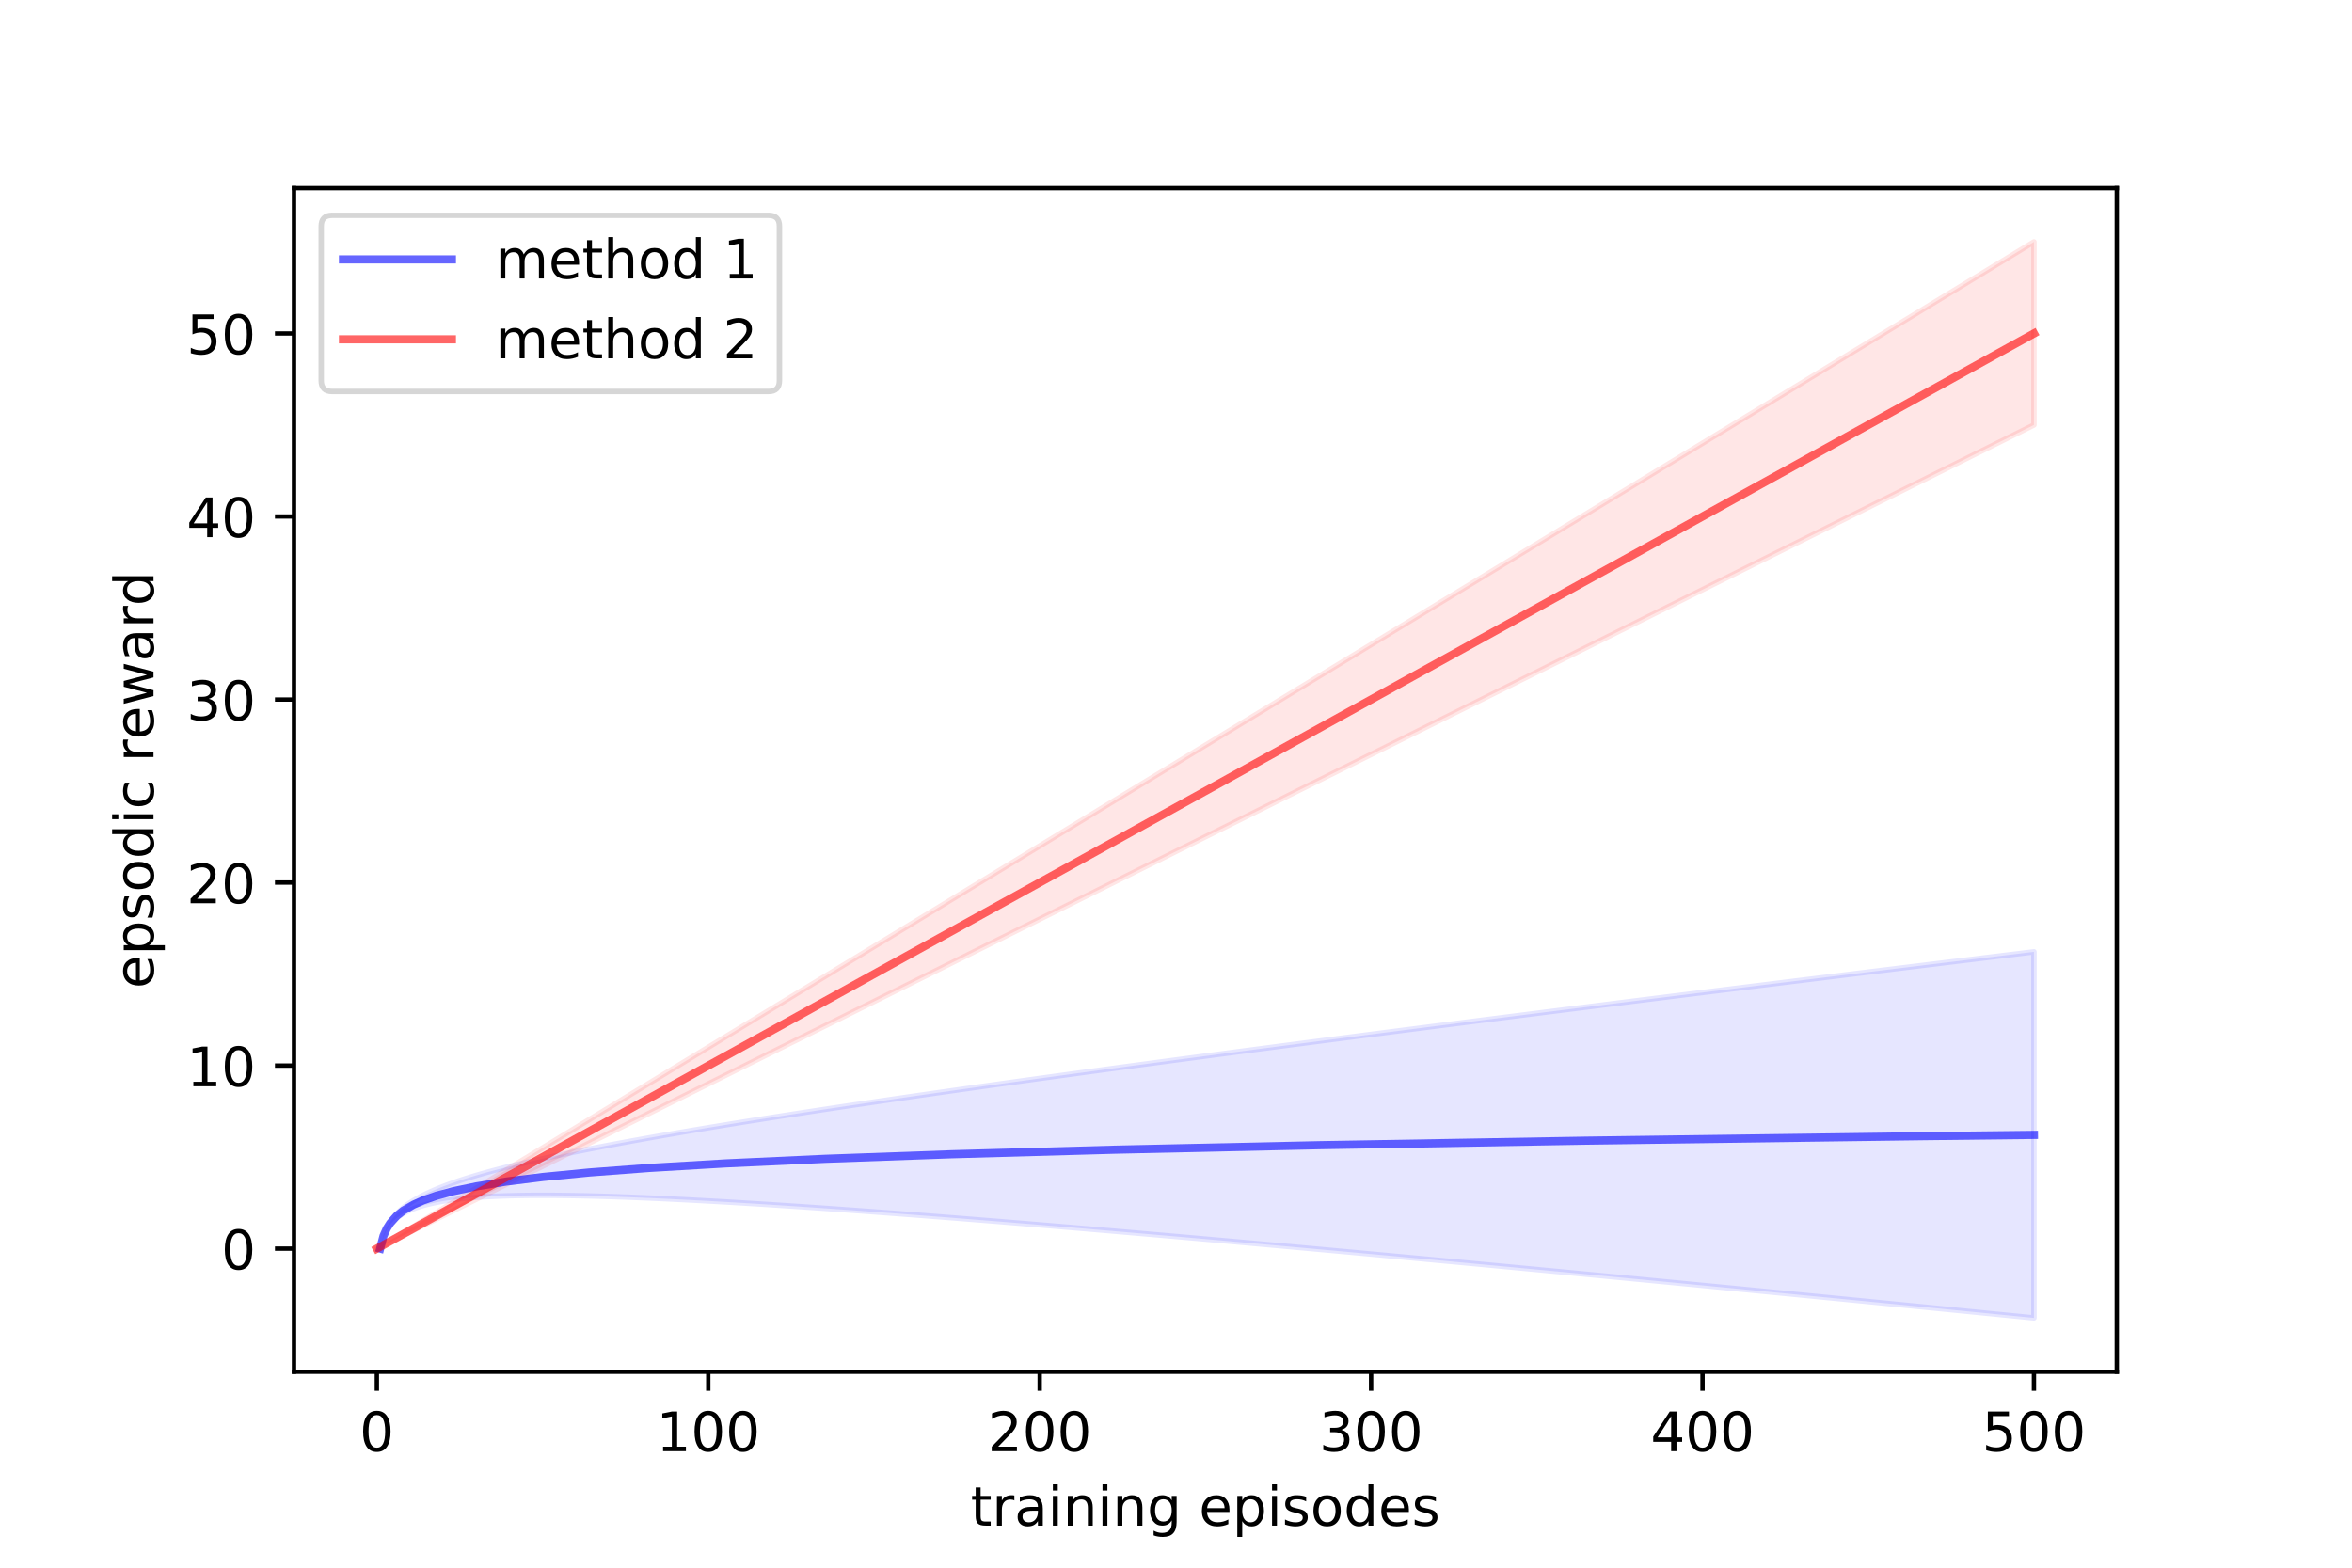 <?xml version="1.0" encoding="UTF-8" standalone="no"?>
<!-- Created with matplotlib (https://matplotlib.org/) -->

<svg
   xmlns:dc="http://purl.org/dc/elements/1.1/"
   xmlns:cc="http://creativecommons.org/ns#"
   xmlns:rdf="http://www.w3.org/1999/02/22-rdf-syntax-ns#"
   xmlns:svg="http://www.w3.org/2000/svg"
   xmlns="http://www.w3.org/2000/svg"
   xmlns:xlink="http://www.w3.org/1999/xlink"
   xmlns:sodipodi="http://sodipodi.sourceforge.net/DTD/sodipodi-0.dtd"
   xmlns:inkscape="http://www.inkscape.org/namespaces/inkscape"
   height="288pt"
   version="1.1"
   viewBox="0 0 432 288"
   width="432pt"
   id="svg2"
   inkscape:version="0.91 r13725"
   sodipodi:docname="example plot.svg"
   inkscape:export-filename="/Users/elmar/repos/LectureSeries/RL/Assignments/LatexAssignmentStudentTemplate/pics/example plot.png"
   inkscape:export-xdpi="90"
   inkscape:export-ydpi="90">
  <sodipodi:namedview
     pagecolor="#ffffff"
     bordercolor="#666666"
     borderopacity="1"
     objecttolerance="10"
     gridtolerance="10"
     guidetolerance="10"
     inkscape:pageopacity="0"
     inkscape:pageshadow="2"
     inkscape:window-width="727"
     inkscape:window-height="480"
     id="namedview383"
     showgrid="false"
     inkscape:zoom="0.50740741"
     inkscape:cx="270"
     inkscape:cy="180"
     inkscape:window-x="0"
     inkscape:window-y="0"
     inkscape:window-maximized="0"
     inkscape:current-layer="svg2" />
  <defs
     id="defs4">
    <style
       type="text/css"
       id="style6">
*{stroke-linecap:butt;stroke-linejoin:round;}
  </style>
  </defs>
  <g
     id="figure_1">
    <g
       id="patch_1">
      <path
         d="M 0 288  L 432 288  L 432 0  L 0 0  z "
         style="fill:#ffffff;"
         id="path10" />
    </g>
    <g
       id="axes_1">
      <g
         id="patch_2">
        <path
           d="M 54 252  L 388.8 252  L 388.8 34.56  L 54 34.56  z "
           style="fill:#ffffff;"
           id="path14" />
      </g>
      <g
         id="PolyCollection_1">
        <defs
           id="defs17">
          <path
             d="M 69.828 -58.687  L 69.828 -58.552  L 70.438 -60.815  L 71.048 -62.111  L 71.658 -63.011  L 72.268 -63.694  L 72.878 -64.24  L 73.488 -64.691  L 74.098 -65.072  L 74.708 -65.401  L 75.318 -65.688  L 75.928 -65.941  L 76.538 -66.166  L 77.147 -66.368  L 77.757 -66.55  L 78.367 -66.715  L 78.977 -66.864  L 79.587 -67.001  L 80.197 -67.125  L 80.807 -67.24  L 81.417 -67.345  L 82.027 -67.442  L 82.637 -67.531  L 83.247 -67.613  L 83.857 -67.688  L 84.467 -67.758  L 85.077 -67.823  L 85.687 -67.882  L 86.297 -67.937  L 86.907 -67.988  L 87.517 -68.034  L 88.127 -68.077  L 88.736 -68.117  L 89.346 -68.153  L 89.956 -68.186  L 90.566 -68.216  L 91.176 -68.243  L 91.786 -68.268  L 92.396 -68.29  L 93.006 -68.31  L 93.616 -68.328  L 94.226 -68.344  L 94.836 -68.357  L 95.446 -68.369  L 96.056 -68.379  L 96.666 -68.387  L 97.276 -68.394  L 97.886 -68.399  L 98.496 -68.402  L 99.106 -68.404  L 99.716 -68.404  L 100.325 -68.404  L 100.935 -68.402  L 101.545 -68.398  L 102.155 -68.394  L 102.765 -68.388  L 103.375 -68.381  L 103.985 -68.373  L 104.595 -68.364  L 105.205 -68.355  L 105.815 -68.344  L 106.425 -68.332  L 107.035 -68.319  L 107.645 -68.306  L 108.255 -68.291  L 108.865 -68.276  L 109.475 -68.26  L 110.085 -68.243  L 110.695 -68.225  L 111.305 -68.207  L 111.914 -68.188  L 112.524 -68.168  L 113.134 -68.148  L 113.744 -68.127  L 114.354 -68.105  L 114.964 -68.083  L 115.574 -68.06  L 116.184 -68.037  L 116.794 -68.013  L 117.404 -67.988  L 118.014 -67.963  L 118.624 -67.938  L 119.234 -67.912  L 119.844 -67.885  L 120.454 -67.858  L 121.064 -67.83  L 121.674 -67.802  L 122.284 -67.774  L 122.894 -67.745  L 123.503 -67.715  L 124.113 -67.685  L 124.723 -67.655  L 125.333 -67.625  L 125.943 -67.594  L 126.553 -67.562  L 127.163 -67.53  L 127.773 -67.498  L 128.383 -67.466  L 128.993 -67.433  L 129.603 -67.399  L 130.213 -67.366  L 130.823 -67.332  L 131.433 -67.298  L 132.043 -67.263  L 132.653 -67.228  L 133.263 -67.193  L 133.873 -67.158  L 134.483 -67.122  L 135.092 -67.086  L 135.702 -67.049  L 136.312 -67.013  L 136.922 -66.976  L 137.532 -66.938  L 138.142 -66.901  L 138.752 -66.863  L 139.362 -66.825  L 139.972 -66.787  L 140.582 -66.748  L 141.192 -66.709  L 141.802 -66.67  L 142.412 -66.631  L 143.022 -66.592  L 143.632 -66.552  L 144.242 -66.512  L 144.852 -66.472  L 145.462 -66.432  L 146.072 -66.391  L 146.681 -66.35  L 147.291 -66.309  L 147.901 -66.268  L 148.511 -66.227  L 149.121 -66.185  L 149.731 -66.143  L 150.341 -66.101  L 150.951 -66.059  L 151.561 -66.016  L 152.171 -65.974  L 152.781 -65.931  L 153.391 -65.888  L 154.001 -65.845  L 154.611 -65.802  L 155.221 -65.758  L 155.831 -65.715  L 156.441 -65.671  L 157.051 -65.627  L 157.661 -65.583  L 158.27 -65.539  L 158.88 -65.494  L 159.49 -65.45  L 160.1 -65.405  L 160.71 -65.36  L 161.32 -65.315  L 161.93 -65.27  L 162.54 -65.224  L 163.15 -65.179  L 163.76 -65.133  L 164.37 -65.088  L 164.98 -65.042  L 165.59 -64.996  L 166.2 -64.949  L 166.81 -64.903  L 167.42 -64.857  L 168.03 -64.81  L 168.64 -64.763  L 169.25 -64.717  L 169.859 -64.67  L 170.469 -64.623  L 171.079 -64.575  L 171.689 -64.528  L 172.299 -64.481  L 172.909 -64.433  L 173.519 -64.385  L 174.129 -64.338  L 174.739 -64.29  L 175.349 -64.242  L 175.959 -64.194  L 176.569 -64.145  L 177.179 -64.097  L 177.789 -64.049  L 178.399 -64  L 179.009 -63.951  L 179.619 -63.903  L 180.229 -63.854  L 180.839 -63.805  L 181.448 -63.756  L 182.058 -63.707  L 182.668 -63.657  L 183.278 -63.608  L 183.888 -63.559  L 184.498 -63.509  L 185.108 -63.459  L 185.718 -63.41  L 186.328 -63.36  L 186.938 -63.31  L 187.548 -63.26  L 188.158 -63.21  L 188.768 -63.16  L 189.378 -63.109  L 189.988 -63.059  L 190.598 -63.009  L 191.208 -62.958  L 191.818 -62.907  L 192.428 -62.857  L 193.037 -62.806  L 193.647 -62.755  L 194.257 -62.704  L 194.867 -62.653  L 195.477 -62.602  L 196.087 -62.551  L 196.697 -62.5  L 197.307 -62.448  L 197.917 -62.397  L 198.527 -62.345  L 199.137 -62.294  L 199.747 -62.242  L 200.357 -62.19  L 200.967 -62.139  L 201.577 -62.087  L 202.187 -62.035  L 202.797 -61.983  L 203.407 -61.931  L 204.017 -61.879  L 204.626 -61.826  L 205.236 -61.774  L 205.846 -61.722  L 206.456 -61.669  L 207.066 -61.617  L 207.676 -61.564  L 208.286 -61.512  L 208.896 -61.459  L 209.506 -61.406  L 210.116 -61.354  L 210.726 -61.301  L 211.336 -61.248  L 211.946 -61.195  L 212.556 -61.142  L 213.166 -61.089  L 213.776 -61.035  L 214.386 -60.982  L 214.996 -60.929  L 215.606 -60.876  L 216.215 -60.822  L 216.825 -60.769  L 217.435 -60.715  L 218.045 -60.662  L 218.655 -60.608  L 219.265 -60.554  L 219.875 -60.501  L 220.485 -60.447  L 221.095 -60.393  L 221.705 -60.339  L 222.315 -60.285  L 222.925 -60.231  L 223.535 -60.177  L 224.145 -60.123  L 224.755 -60.069  L 225.365 -60.014  L 225.975 -59.96  L 226.585 -59.906  L 227.194 -59.851  L 227.804 -59.797  L 228.414 -59.743  L 229.024 -59.688  L 229.634 -59.633  L 230.244 -59.579  L 230.854 -59.524  L 231.464 -59.469  L 232.074 -59.415  L 232.684 -59.36  L 233.294 -59.305  L 233.904 -59.25  L 234.514 -59.195  L 235.124 -59.14  L 235.734 -59.085  L 236.344 -59.03  L 236.954 -58.975  L 237.564 -58.92  L 238.174 -58.864  L 238.783 -58.809  L 239.393 -58.754  L 240.003 -58.698  L 240.613 -58.643  L 241.223 -58.588  L 241.833 -58.532  L 242.443 -58.477  L 243.053 -58.421  L 243.663 -58.365  L 244.273 -58.31  L 244.883 -58.254  L 245.493 -58.198  L 246.103 -58.143  L 246.713 -58.087  L 247.323 -58.031  L 247.933 -57.975  L 248.543 -57.919  L 249.153 -57.863  L 249.763 -57.807  L 250.372 -57.751  L 250.982 -57.695  L 251.592 -57.639  L 252.202 -57.583  L 252.812 -57.526  L 253.422 -57.47  L 254.032 -57.414  L 254.642 -57.358  L 255.252 -57.301  L 255.862 -57.245  L 256.472 -57.189  L 257.082 -57.132  L 257.692 -57.076  L 258.302 -57.019  L 258.912 -56.963  L 259.522 -56.906  L 260.132 -56.849  L 260.742 -56.793  L 261.352 -56.736  L 261.961 -56.679  L 262.571 -56.622  L 263.181 -56.566  L 263.791 -56.509  L 264.401 -56.452  L 265.011 -56.395  L 265.621 -56.338  L 266.231 -56.281  L 266.841 -56.224  L 267.451 -56.167  L 268.061 -56.11  L 268.671 -56.053  L 269.281 -55.996  L 269.891 -55.939  L 270.501 -55.882  L 271.111 -55.824  L 271.721 -55.767  L 272.331 -55.71  L 272.941 -55.653  L 273.55 -55.595  L 274.16 -55.538  L 274.77 -55.48  L 275.38 -55.423  L 275.99 -55.366  L 276.6 -55.308  L 277.21 -55.251  L 277.82 -55.193  L 278.43 -55.135  L 279.04 -55.078  L 279.65 -55.02  L 280.26 -54.963  L 280.87 -54.905  L 281.48 -54.847  L 282.09 -54.789  L 282.7 -54.732  L 283.31 -54.674  L 283.92 -54.616  L 284.53 -54.558  L 285.139 -54.5  L 285.749 -54.442  L 286.359 -54.385  L 286.969 -54.327  L 287.579 -54.269  L 288.189 -54.211  L 288.799 -54.153  L 289.409 -54.094  L 290.019 -54.036  L 290.629 -53.978  L 291.239 -53.92  L 291.849 -53.862  L 292.459 -53.804  L 293.069 -53.746  L 293.679 -53.687  L 294.289 -53.629  L 294.899 -53.571  L 295.509 -53.512  L 296.119 -53.454  L 296.728 -53.396  L 297.338 -53.337  L 297.948 -53.279  L 298.558 -53.221  L 299.168 -53.162  L 299.778 -53.104  L 300.388 -53.045  L 300.998 -52.987  L 301.608 -52.928  L 302.218 -52.869  L 302.828 -52.811  L 303.438 -52.752  L 304.048 -52.694  L 304.658 -52.635  L 305.268 -52.576  L 305.878 -52.518  L 306.488 -52.459  L 307.098 -52.4  L 307.708 -52.341  L 308.317 -52.283  L 308.927 -52.224  L 309.537 -52.165  L 310.147 -52.106  L 310.757 -52.047  L 311.367 -51.988  L 311.977 -51.929  L 312.587 -51.87  L 313.197 -51.811  L 313.807 -51.752  L 314.417 -51.693  L 315.027 -51.634  L 315.637 -51.575  L 316.247 -51.516  L 316.857 -51.457  L 317.467 -51.398  L 318.077 -51.339  L 318.687 -51.28  L 319.297 -51.221  L 319.906 -51.161  L 320.516 -51.102  L 321.126 -51.043  L 321.736 -50.984  L 322.346 -50.924  L 322.956 -50.865  L 323.566 -50.806  L 324.176 -50.746  L 324.786 -50.687  L 325.396 -50.628  L 326.006 -50.568  L 326.616 -50.509  L 327.226 -50.449  L 327.836 -50.39  L 328.446 -50.331  L 329.056 -50.271  L 329.666 -50.212  L 330.276 -50.152  L 330.886 -50.092  L 331.495 -50.033  L 332.105 -49.973  L 332.715 -49.914  L 333.325 -49.854  L 333.935 -49.795  L 334.545 -49.735  L 335.155 -49.675  L 335.765 -49.616  L 336.375 -49.556  L 336.985 -49.496  L 337.595 -49.436  L 338.205 -49.377  L 338.815 -49.317  L 339.425 -49.257  L 340.035 -49.197  L 340.645 -49.137  L 341.255 -49.078  L 341.865 -49.018  L 342.475 -48.958  L 343.084 -48.898  L 343.694 -48.838  L 344.304 -48.778  L 344.914 -48.718  L 345.524 -48.658  L 346.134 -48.598  L 346.744 -48.538  L 347.354 -48.478  L 347.964 -48.418  L 348.574 -48.358  L 349.184 -48.298  L 349.794 -48.238  L 350.404 -48.178  L 351.014 -48.118  L 351.624 -48.058  L 352.234 -47.998  L 352.844 -47.938  L 353.454 -47.877  L 354.064 -47.817  L 354.673 -47.757  L 355.283 -47.697  L 355.893 -47.637  L 356.503 -47.576  L 357.113 -47.516  L 357.723 -47.456  L 358.333 -47.395  L 358.943 -47.335  L 359.553 -47.275  L 360.163 -47.215  L 360.773 -47.154  L 361.383 -47.094  L 361.993 -47.033  L 362.603 -46.973  L 363.213 -46.913  L 363.823 -46.852  L 364.433 -46.792  L 365.043 -46.731  L 365.653 -46.671  L 366.262 -46.61  L 366.872 -46.55  L 367.482 -46.489  L 368.092 -46.429  L 368.702 -46.368  L 369.312 -46.308  L 369.922 -46.247  L 370.532 -46.187  L 371.142 -46.126  L 371.752 -46.066  L 372.362 -46.005  L 372.972 -45.944  L 373.582 -45.884  L 373.582 -113.136  L 373.582 -113.136  L 372.972 -113.062  L 372.362 -112.988  L 371.752 -112.914  L 371.142 -112.839  L 370.532 -112.765  L 369.922 -112.691  L 369.312 -112.617  L 368.702 -112.543  L 368.092 -112.468  L 367.482 -112.394  L 366.872 -112.32  L 366.262 -112.245  L 365.653 -112.171  L 365.043 -112.097  L 364.433 -112.023  L 363.823 -111.948  L 363.213 -111.874  L 362.603 -111.799  L 361.993 -111.725  L 361.383 -111.651  L 360.773 -111.576  L 360.163 -111.502  L 359.553 -111.427  L 358.943 -111.353  L 358.333 -111.278  L 357.723 -111.204  L 357.113 -111.129  L 356.503 -111.055  L 355.893 -110.98  L 355.283 -110.906  L 354.673 -110.831  L 354.064 -110.757  L 353.454 -110.682  L 352.844 -110.608  L 352.234 -110.533  L 351.624 -110.458  L 351.014 -110.384  L 350.404 -110.309  L 349.794 -110.234  L 349.184 -110.16  L 348.574 -110.085  L 347.964 -110.01  L 347.354 -109.935  L 346.744 -109.861  L 346.134 -109.786  L 345.524 -109.711  L 344.914 -109.636  L 344.304 -109.561  L 343.694 -109.486  L 343.084 -109.412  L 342.475 -109.337  L 341.865 -109.262  L 341.255 -109.187  L 340.645 -109.112  L 340.035 -109.037  L 339.425 -108.962  L 338.815 -108.887  L 338.205 -108.812  L 337.595 -108.737  L 336.985 -108.662  L 336.375 -108.587  L 335.765 -108.512  L 335.155 -108.437  L 334.545 -108.362  L 333.935 -108.287  L 333.325 -108.211  L 332.715 -108.136  L 332.105 -108.061  L 331.495 -107.986  L 330.886 -107.911  L 330.276 -107.835  L 329.666 -107.76  L 329.056 -107.685  L 328.446 -107.61  L 327.836 -107.534  L 327.226 -107.459  L 326.616 -107.384  L 326.006 -107.308  L 325.396 -107.233  L 324.786 -107.157  L 324.176 -107.082  L 323.566 -107.007  L 322.956 -106.931  L 322.346 -106.856  L 321.736 -106.78  L 321.126 -106.705  L 320.516 -106.629  L 319.906 -106.554  L 319.297 -106.478  L 318.687 -106.402  L 318.077 -106.327  L 317.467 -106.251  L 316.857 -106.175  L 316.247 -106.1  L 315.637 -106.024  L 315.027 -105.948  L 314.417 -105.873  L 313.807 -105.797  L 313.197 -105.721  L 312.587 -105.645  L 311.977 -105.569  L 311.367 -105.494  L 310.757 -105.418  L 310.147 -105.342  L 309.537 -105.266  L 308.927 -105.19  L 308.317 -105.114  L 307.708 -105.038  L 307.098 -104.962  L 306.488 -104.886  L 305.878 -104.81  L 305.268 -104.734  L 304.658 -104.658  L 304.048 -104.582  L 303.438 -104.506  L 302.828 -104.429  L 302.218 -104.353  L 301.608 -104.277  L 300.998 -104.201  L 300.388 -104.125  L 299.778 -104.048  L 299.168 -103.972  L 298.558 -103.896  L 297.948 -103.819  L 297.338 -103.743  L 296.728 -103.667  L 296.119 -103.59  L 295.509 -103.514  L 294.899 -103.437  L 294.289 -103.361  L 293.679 -103.284  L 293.069 -103.208  L 292.459 -103.131  L 291.849 -103.055  L 291.239 -102.978  L 290.629 -102.901  L 290.019 -102.825  L 289.409 -102.748  L 288.799 -102.671  L 288.189 -102.595  L 287.579 -102.518  L 286.969 -102.441  L 286.359 -102.364  L 285.749 -102.287  L 285.139 -102.21  L 284.53 -102.134  L 283.92 -102.057  L 283.31 -101.98  L 282.7 -101.903  L 282.09 -101.826  L 281.48 -101.749  L 280.87 -101.672  L 280.26 -101.594  L 279.65 -101.517  L 279.04 -101.44  L 278.43 -101.363  L 277.82 -101.286  L 277.21 -101.209  L 276.6 -101.131  L 275.99 -101.054  L 275.38 -100.977  L 274.77 -100.899  L 274.16 -100.822  L 273.55 -100.745  L 272.941 -100.667  L 272.331 -100.59  L 271.721 -100.512  L 271.111 -100.435  L 270.501 -100.357  L 269.891 -100.279  L 269.281 -100.202  L 268.671 -100.124  L 268.061 -100.047  L 267.451 -99.969  L 266.841 -99.891  L 266.231 -99.813  L 265.621 -99.735  L 265.011 -99.658  L 264.401 -99.58  L 263.791 -99.502  L 263.181 -99.424  L 262.571 -99.346  L 261.961 -99.268  L 261.352 -99.19  L 260.742 -99.112  L 260.132 -99.034  L 259.522 -98.955  L 258.912 -98.877  L 258.302 -98.799  L 257.692 -98.721  L 257.082 -98.643  L 256.472 -98.564  L 255.862 -98.486  L 255.252 -98.407  L 254.642 -98.329  L 254.032 -98.251  L 253.422 -98.172  L 252.812 -98.094  L 252.202 -98.015  L 251.592 -97.936  L 250.982 -97.858  L 250.372 -97.779  L 249.763 -97.7  L 249.153 -97.622  L 248.543 -97.543  L 247.933 -97.464  L 247.323 -97.385  L 246.713 -97.306  L 246.103 -97.227  L 245.493 -97.148  L 244.883 -97.069  L 244.273 -96.99  L 243.663 -96.911  L 243.053 -96.832  L 242.443 -96.752  L 241.833 -96.673  L 241.223 -96.594  L 240.613 -96.515  L 240.003 -96.435  L 239.393 -96.356  L 238.783 -96.276  L 238.174 -96.197  L 237.564 -96.117  L 236.954 -96.038  L 236.344 -95.958  L 235.734 -95.878  L 235.124 -95.799  L 234.514 -95.719  L 233.904 -95.639  L 233.294 -95.559  L 232.684 -95.479  L 232.074 -95.399  L 231.464 -95.319  L 230.854 -95.239  L 230.244 -95.159  L 229.634 -95.079  L 229.024 -94.999  L 228.414 -94.919  L 227.804 -94.838  L 227.194 -94.758  L 226.585 -94.678  L 225.975 -94.597  L 225.365 -94.517  L 224.755 -94.436  L 224.145 -94.355  L 223.535 -94.275  L 222.925 -94.194  L 222.315 -94.113  L 221.705 -94.033  L 221.095 -93.952  L 220.485 -93.871  L 219.875 -93.79  L 219.265 -93.709  L 218.655 -93.628  L 218.045 -93.547  L 217.435 -93.465  L 216.825 -93.384  L 216.215 -93.303  L 215.606 -93.221  L 214.996 -93.14  L 214.386 -93.058  L 213.776 -92.977  L 213.166 -92.895  L 212.556 -92.814  L 211.946 -92.732  L 211.336 -92.65  L 210.726 -92.568  L 210.116 -92.486  L 209.506 -92.404  L 208.896 -92.322  L 208.286 -92.24  L 207.676 -92.158  L 207.066 -92.076  L 206.456 -91.994  L 205.846 -91.911  L 205.236 -91.829  L 204.626 -91.746  L 204.017 -91.664  L 203.407 -91.581  L 202.797 -91.498  L 202.187 -91.416  L 201.577 -91.333  L 200.967 -91.25  L 200.357 -91.167  L 199.747 -91.084  L 199.137 -91.001  L 198.527 -90.917  L 197.917 -90.834  L 197.307 -90.751  L 196.697 -90.667  L 196.087 -90.584  L 195.477 -90.5  L 194.867 -90.417  L 194.257 -90.333  L 193.647 -90.249  L 193.037 -90.165  L 192.428 -90.081  L 191.818 -89.997  L 191.208 -89.913  L 190.598 -89.829  L 189.988 -89.744  L 189.378 -89.66  L 188.768 -89.575  L 188.158 -89.491  L 187.548 -89.406  L 186.938 -89.321  L 186.328 -89.236  L 185.718 -89.152  L 185.108 -89.066  L 184.498 -88.981  L 183.888 -88.896  L 183.278 -88.811  L 182.668 -88.725  L 182.058 -88.64  L 181.448 -88.554  L 180.839 -88.469  L 180.229 -88.383  L 179.619 -88.297  L 179.009 -88.211  L 178.399 -88.125  L 177.789 -88.038  L 177.179 -87.952  L 176.569 -87.866  L 175.959 -87.779  L 175.349 -87.692  L 174.739 -87.606  L 174.129 -87.519  L 173.519 -87.432  L 172.909 -87.345  L 172.299 -87.257  L 171.689 -87.17  L 171.079 -87.083  L 170.469 -86.995  L 169.859 -86.907  L 169.25 -86.82  L 168.64 -86.732  L 168.03 -86.644  L 167.42 -86.555  L 166.81 -86.467  L 166.2 -86.379  L 165.59 -86.29  L 164.98 -86.201  L 164.37 -86.112  L 163.76 -86.023  L 163.15 -85.934  L 162.54 -85.845  L 161.93 -85.755  L 161.32 -85.666  L 160.71 -85.576  L 160.1 -85.486  L 159.49 -85.396  L 158.88 -85.306  L 158.27 -85.216  L 157.661 -85.125  L 157.051 -85.035  L 156.441 -84.944  L 155.831 -84.853  L 155.221 -84.762  L 154.611 -84.67  L 154.001 -84.579  L 153.391 -84.487  L 152.781 -84.395  L 152.171 -84.303  L 151.561 -84.211  L 150.951 -84.119  L 150.341 -84.026  L 149.731 -83.933  L 149.121 -83.84  L 148.511 -83.747  L 147.901 -83.654  L 147.291 -83.56  L 146.681 -83.466  L 146.072 -83.373  L 145.462 -83.278  L 144.852 -83.184  L 144.242 -83.089  L 143.632 -82.994  L 143.022 -82.899  L 142.412 -82.804  L 141.802 -82.709  L 141.192 -82.613  L 140.582 -82.517  L 139.972 -82.421  L 139.362 -82.324  L 138.752 -82.227  L 138.142 -82.13  L 137.532 -82.033  L 136.922 -81.936  L 136.312 -81.838  L 135.702 -81.74  L 135.092 -81.641  L 134.483 -81.543  L 133.873 -81.444  L 133.263 -81.344  L 132.653 -81.245  L 132.043 -81.145  L 131.433 -81.045  L 130.823 -80.944  L 130.213 -80.843  L 129.603 -80.742  L 128.993 -80.641  L 128.383 -80.539  L 127.773 -80.437  L 127.163 -80.334  L 126.553 -80.231  L 125.943 -80.128  L 125.333 -80.024  L 124.723 -79.92  L 124.113 -79.815  L 123.503 -79.71  L 122.894 -79.605  L 122.284 -79.499  L 121.674 -79.393  L 121.064 -79.286  L 120.454 -79.179  L 119.844 -79.071  L 119.234 -78.963  L 118.624 -78.854  L 118.014 -78.745  L 117.404 -78.636  L 116.794 -78.525  L 116.184 -78.415  L 115.574 -78.303  L 114.964 -78.191  L 114.354 -78.079  L 113.744 -77.966  L 113.134 -77.852  L 112.524 -77.737  L 111.914 -77.622  L 111.305 -77.507  L 110.695 -77.39  L 110.085 -77.273  L 109.475 -77.155  L 108.865 -77.036  L 108.255 -76.917  L 107.645 -76.796  L 107.035 -76.675  L 106.425 -76.553  L 105.815 -76.43  L 105.205 -76.306  L 104.595 -76.181  L 103.985 -76.055  L 103.375 -75.929  L 102.765 -75.801  L 102.155 -75.672  L 101.545 -75.541  L 100.935 -75.41  L 100.325 -75.277  L 99.716 -75.143  L 99.106 -75.008  L 98.496 -74.871  L 97.886 -74.733  L 97.276 -74.593  L 96.666 -74.452  L 96.056 -74.309  L 95.446 -74.164  L 94.836 -74.018  L 94.226 -73.869  L 93.616 -73.719  L 93.006 -73.566  L 92.396 -73.412  L 91.786 -73.255  L 91.176 -73.095  L 90.566 -72.933  L 89.956 -72.768  L 89.346 -72.6  L 88.736 -72.43  L 88.127 -72.255  L 87.517 -72.078  L 86.907 -71.896  L 86.297 -71.711  L 85.687 -71.521  L 85.077 -71.327  L 84.467 -71.128  L 83.857 -70.923  L 83.247 -70.713  L 82.637 -70.496  L 82.027 -70.272  L 81.417 -70.04  L 80.807 -69.801  L 80.197 -69.551  L 79.587 -69.292  L 78.977 -69.021  L 78.367 -68.736  L 77.757 -68.437  L 77.147 -68.12  L 76.538 -67.784  L 75.928 -67.424  L 75.318 -67.036  L 74.708 -66.614  L 74.098 -66.151  L 73.488 -65.634  L 72.878 -65.049  L 72.268 -64.368  L 71.658 -63.55  L 71.048 -62.516  L 70.438 -61.085  L 69.828 -58.687  z "
             id="mb80bc6e786"
             style="stroke:#0000ff;stroke-opacity:0.1;" />
        </defs>
        <g
           clip-path="url(#p67818ec045)"
           id="g20">
          <use
             style="fill:#0000ff;fill-opacity:0.1;stroke:#0000ff;stroke-opacity:0.1;"
             x="0"
             xlink:href="#mb80bc6e786"
             y="288"
             id="use22" />
        </g>
      </g>
      <g
         id="PolyCollection_2">
        <defs
           id="defs25">
          <path
             d="M 69.218 -58.612  L 69.218 -58.612  L 69.828 -58.916  L 70.438 -59.219  L 71.048 -59.522  L 71.658 -59.825  L 72.268 -60.129  L 72.878 -60.432  L 73.488 -60.735  L 74.098 -61.038  L 74.708 -61.342  L 75.318 -61.645  L 75.928 -61.948  L 76.538 -62.251  L 77.147 -62.555  L 77.757 -62.858  L 78.367 -63.161  L 78.977 -63.464  L 79.587 -63.768  L 80.197 -64.071  L 80.807 -64.374  L 81.417 -64.677  L 82.027 -64.981  L 82.637 -65.284  L 83.247 -65.587  L 83.857 -65.89  L 84.467 -66.194  L 85.077 -66.497  L 85.687 -66.8  L 86.297 -67.103  L 86.907 -67.406  L 87.517 -67.71  L 88.127 -68.013  L 88.736 -68.316  L 89.346 -68.619  L 89.956 -68.923  L 90.566 -69.226  L 91.176 -69.529  L 91.786 -69.832  L 92.396 -70.136  L 93.006 -70.439  L 93.616 -70.742  L 94.226 -71.045  L 94.836 -71.349  L 95.446 -71.652  L 96.056 -71.955  L 96.666 -72.258  L 97.276 -72.562  L 97.886 -72.865  L 98.496 -73.168  L 99.106 -73.471  L 99.716 -73.775  L 100.325 -74.078  L 100.935 -74.381  L 101.545 -74.684  L 102.155 -74.988  L 102.765 -75.291  L 103.375 -75.594  L 103.985 -75.897  L 104.595 -76.2  L 105.205 -76.504  L 105.815 -76.807  L 106.425 -77.11  L 107.035 -77.413  L 107.645 -77.717  L 108.255 -78.02  L 108.865 -78.323  L 109.475 -78.626  L 110.085 -78.93  L 110.695 -79.233  L 111.305 -79.536  L 111.914 -79.839  L 112.524 -80.143  L 113.134 -80.446  L 113.744 -80.749  L 114.354 -81.052  L 114.964 -81.356  L 115.574 -81.659  L 116.184 -81.962  L 116.794 -82.265  L 117.404 -82.569  L 118.014 -82.872  L 118.624 -83.175  L 119.234 -83.478  L 119.844 -83.782  L 120.454 -84.085  L 121.064 -84.388  L 121.674 -84.691  L 122.284 -84.995  L 122.894 -85.298  L 123.503 -85.601  L 124.113 -85.904  L 124.723 -86.207  L 125.333 -86.511  L 125.943 -86.814  L 126.553 -87.117  L 127.163 -87.42  L 127.773 -87.724  L 128.383 -88.027  L 128.993 -88.33  L 129.603 -88.633  L 130.213 -88.937  L 130.823 -89.24  L 131.433 -89.543  L 132.043 -89.846  L 132.653 -90.15  L 133.263 -90.453  L 133.873 -90.756  L 134.483 -91.059  L 135.092 -91.363  L 135.702 -91.666  L 136.312 -91.969  L 136.922 -92.272  L 137.532 -92.576  L 138.142 -92.879  L 138.752 -93.182  L 139.362 -93.485  L 139.972 -93.789  L 140.582 -94.092  L 141.192 -94.395  L 141.802 -94.698  L 142.412 -95.001  L 143.022 -95.305  L 143.632 -95.608  L 144.242 -95.911  L 144.852 -96.214  L 145.462 -96.518  L 146.072 -96.821  L 146.681 -97.124  L 147.291 -97.427  L 147.901 -97.731  L 148.511 -98.034  L 149.121 -98.337  L 149.731 -98.64  L 150.341 -98.944  L 150.951 -99.247  L 151.561 -99.55  L 152.171 -99.853  L 152.781 -100.157  L 153.391 -100.46  L 154.001 -100.763  L 154.611 -101.066  L 155.221 -101.37  L 155.831 -101.673  L 156.441 -101.976  L 157.051 -102.279  L 157.661 -102.583  L 158.27 -102.886  L 158.88 -103.189  L 159.49 -103.492  L 160.1 -103.796  L 160.71 -104.099  L 161.32 -104.402  L 161.93 -104.705  L 162.54 -105.008  L 163.15 -105.312  L 163.76 -105.615  L 164.37 -105.918  L 164.98 -106.221  L 165.59 -106.525  L 166.2 -106.828  L 166.81 -107.131  L 167.42 -107.434  L 168.03 -107.738  L 168.64 -108.041  L 169.25 -108.344  L 169.859 -108.647  L 170.469 -108.951  L 171.079 -109.254  L 171.689 -109.557  L 172.299 -109.86  L 172.909 -110.164  L 173.519 -110.467  L 174.129 -110.77  L 174.739 -111.073  L 175.349 -111.377  L 175.959 -111.68  L 176.569 -111.983  L 177.179 -112.286  L 177.789 -112.59  L 178.399 -112.893  L 179.009 -113.196  L 179.619 -113.499  L 180.229 -113.802  L 180.839 -114.106  L 181.448 -114.409  L 182.058 -114.712  L 182.668 -115.015  L 183.278 -115.319  L 183.888 -115.622  L 184.498 -115.925  L 185.108 -116.228  L 185.718 -116.532  L 186.328 -116.835  L 186.938 -117.138  L 187.548 -117.441  L 188.158 -117.745  L 188.768 -118.048  L 189.378 -118.351  L 189.988 -118.654  L 190.598 -118.958  L 191.208 -119.261  L 191.818 -119.564  L 192.428 -119.867  L 193.037 -120.171  L 193.647 -120.474  L 194.257 -120.777  L 194.867 -121.08  L 195.477 -121.384  L 196.087 -121.687  L 196.697 -121.99  L 197.307 -122.293  L 197.917 -122.597  L 198.527 -122.9  L 199.137 -123.203  L 199.747 -123.506  L 200.357 -123.809  L 200.967 -124.113  L 201.577 -124.416  L 202.187 -124.719  L 202.797 -125.022  L 203.407 -125.326  L 204.017 -125.629  L 204.626 -125.932  L 205.236 -126.235  L 205.846 -126.539  L 206.456 -126.842  L 207.066 -127.145  L 207.676 -127.448  L 208.286 -127.752  L 208.896 -128.055  L 209.506 -128.358  L 210.116 -128.661  L 210.726 -128.965  L 211.336 -129.268  L 211.946 -129.571  L 212.556 -129.874  L 213.166 -130.178  L 213.776 -130.481  L 214.386 -130.784  L 214.996 -131.087  L 215.606 -131.391  L 216.215 -131.694  L 216.825 -131.997  L 217.435 -132.3  L 218.045 -132.603  L 218.655 -132.907  L 219.265 -133.21  L 219.875 -133.513  L 220.485 -133.816  L 221.095 -134.12  L 221.705 -134.423  L 222.315 -134.726  L 222.925 -135.029  L 223.535 -135.333  L 224.145 -135.636  L 224.755 -135.939  L 225.365 -136.242  L 225.975 -136.546  L 226.585 -136.849  L 227.194 -137.152  L 227.804 -137.455  L 228.414 -137.759  L 229.024 -138.062  L 229.634 -138.365  L 230.244 -138.668  L 230.854 -138.972  L 231.464 -139.275  L 232.074 -139.578  L 232.684 -139.881  L 233.294 -140.185  L 233.904 -140.488  L 234.514 -140.791  L 235.124 -141.094  L 235.734 -141.398  L 236.344 -141.701  L 236.954 -142.004  L 237.564 -142.307  L 238.174 -142.61  L 238.783 -142.914  L 239.393 -143.217  L 240.003 -143.52  L 240.613 -143.823  L 241.223 -144.127  L 241.833 -144.43  L 242.443 -144.733  L 243.053 -145.036  L 243.663 -145.34  L 244.273 -145.643  L 244.883 -145.946  L 245.493 -146.249  L 246.103 -146.553  L 246.713 -146.856  L 247.323 -147.159  L 247.933 -147.462  L 248.543 -147.766  L 249.153 -148.069  L 249.763 -148.372  L 250.372 -148.675  L 250.982 -148.979  L 251.592 -149.282  L 252.202 -149.585  L 252.812 -149.888  L 253.422 -150.192  L 254.032 -150.495  L 254.642 -150.798  L 255.252 -151.101  L 255.862 -151.404  L 256.472 -151.708  L 257.082 -152.011  L 257.692 -152.314  L 258.302 -152.617  L 258.912 -152.921  L 259.522 -153.224  L 260.132 -153.527  L 260.742 -153.83  L 261.352 -154.134  L 261.961 -154.437  L 262.571 -154.74  L 263.181 -155.043  L 263.791 -155.347  L 264.401 -155.65  L 265.011 -155.953  L 265.621 -156.256  L 266.231 -156.56  L 266.841 -156.863  L 267.451 -157.166  L 268.061 -157.469  L 268.671 -157.773  L 269.281 -158.076  L 269.891 -158.379  L 270.501 -158.682  L 271.111 -158.986  L 271.721 -159.289  L 272.331 -159.592  L 272.941 -159.895  L 273.55 -160.199  L 274.16 -160.502  L 274.77 -160.805  L 275.38 -161.108  L 275.99 -161.411  L 276.6 -161.715  L 277.21 -162.018  L 277.82 -162.321  L 278.43 -162.624  L 279.04 -162.928  L 279.65 -163.231  L 280.26 -163.534  L 280.87 -163.837  L 281.48 -164.141  L 282.09 -164.444  L 282.7 -164.747  L 283.31 -165.05  L 283.92 -165.354  L 284.53 -165.657  L 285.139 -165.96  L 285.749 -166.263  L 286.359 -166.567  L 286.969 -166.87  L 287.579 -167.173  L 288.189 -167.476  L 288.799 -167.78  L 289.409 -168.083  L 290.019 -168.386  L 290.629 -168.689  L 291.239 -168.993  L 291.849 -169.296  L 292.459 -169.599  L 293.069 -169.902  L 293.679 -170.206  L 294.289 -170.509  L 294.899 -170.812  L 295.509 -171.115  L 296.119 -171.418  L 296.728 -171.722  L 297.338 -172.025  L 297.948 -172.328  L 298.558 -172.631  L 299.168 -172.935  L 299.778 -173.238  L 300.388 -173.541  L 300.998 -173.844  L 301.608 -174.148  L 302.218 -174.451  L 302.828 -174.754  L 303.438 -175.057  L 304.048 -175.361  L 304.658 -175.664  L 305.268 -175.967  L 305.878 -176.27  L 306.488 -176.574  L 307.098 -176.877  L 307.708 -177.18  L 308.317 -177.483  L 308.927 -177.787  L 309.537 -178.09  L 310.147 -178.393  L 310.757 -178.696  L 311.367 -179  L 311.977 -179.303  L 312.587 -179.606  L 313.197 -179.909  L 313.807 -180.212  L 314.417 -180.516  L 315.027 -180.819  L 315.637 -181.122  L 316.247 -181.425  L 316.857 -181.729  L 317.467 -182.032  L 318.077 -182.335  L 318.687 -182.638  L 319.297 -182.942  L 319.906 -183.245  L 320.516 -183.548  L 321.126 -183.851  L 321.736 -184.155  L 322.346 -184.458  L 322.956 -184.761  L 323.566 -185.064  L 324.176 -185.368  L 324.786 -185.671  L 325.396 -185.974  L 326.006 -186.277  L 326.616 -186.581  L 327.226 -186.884  L 327.836 -187.187  L 328.446 -187.49  L 329.056 -187.794  L 329.666 -188.097  L 330.276 -188.4  L 330.886 -188.703  L 331.495 -189.007  L 332.105 -189.31  L 332.715 -189.613  L 333.325 -189.916  L 333.935 -190.219  L 334.545 -190.523  L 335.155 -190.826  L 335.765 -191.129  L 336.375 -191.432  L 336.985 -191.736  L 337.595 -192.039  L 338.205 -192.342  L 338.815 -192.645  L 339.425 -192.949  L 340.035 -193.252  L 340.645 -193.555  L 341.255 -193.858  L 341.865 -194.162  L 342.475 -194.465  L 343.084 -194.768  L 343.694 -195.071  L 344.304 -195.375  L 344.914 -195.678  L 345.524 -195.981  L 346.134 -196.284  L 346.744 -196.588  L 347.354 -196.891  L 347.964 -197.194  L 348.574 -197.497  L 349.184 -197.801  L 349.794 -198.104  L 350.404 -198.407  L 351.014 -198.71  L 351.624 -199.013  L 352.234 -199.317  L 352.844 -199.62  L 353.454 -199.923  L 354.064 -200.226  L 354.673 -200.53  L 355.283 -200.833  L 355.893 -201.136  L 356.503 -201.439  L 357.113 -201.743  L 357.723 -202.046  L 358.333 -202.349  L 358.943 -202.652  L 359.553 -202.956  L 360.163 -203.259  L 360.773 -203.562  L 361.383 -203.865  L 361.993 -204.169  L 362.603 -204.472  L 363.213 -204.775  L 363.823 -205.078  L 364.433 -205.382  L 365.043 -205.685  L 365.653 -205.988  L 366.262 -206.291  L 366.872 -206.595  L 367.482 -206.898  L 368.092 -207.201  L 368.702 -207.504  L 369.312 -207.808  L 369.922 -208.111  L 370.532 -208.414  L 371.142 -208.717  L 371.752 -209.02  L 372.362 -209.324  L 372.972 -209.627  L 373.582 -209.93  L 373.582 -243.556  L 373.582 -243.556  L 372.972 -243.186  L 372.362 -242.815  L 371.752 -242.444  L 371.142 -242.074  L 370.532 -241.703  L 369.922 -241.333  L 369.312 -240.962  L 368.702 -240.591  L 368.092 -240.221  L 367.482 -239.85  L 366.872 -239.479  L 366.262 -239.109  L 365.653 -238.738  L 365.043 -238.368  L 364.433 -237.997  L 363.823 -237.626  L 363.213 -237.256  L 362.603 -236.885  L 361.993 -236.514  L 361.383 -236.144  L 360.773 -235.773  L 360.163 -235.403  L 359.553 -235.032  L 358.943 -234.661  L 358.333 -234.291  L 357.723 -233.92  L 357.113 -233.549  L 356.503 -233.179  L 355.893 -232.808  L 355.283 -232.437  L 354.673 -232.067  L 354.064 -231.696  L 353.454 -231.326  L 352.844 -230.955  L 352.234 -230.584  L 351.624 -230.214  L 351.014 -229.843  L 350.404 -229.472  L 349.794 -229.102  L 349.184 -228.731  L 348.574 -228.361  L 347.964 -227.99  L 347.354 -227.619  L 346.744 -227.249  L 346.134 -226.878  L 345.524 -226.507  L 344.914 -226.137  L 344.304 -225.766  L 343.694 -225.396  L 343.084 -225.025  L 342.475 -224.654  L 341.865 -224.284  L 341.255 -223.913  L 340.645 -223.542  L 340.035 -223.172  L 339.425 -222.801  L 338.815 -222.431  L 338.205 -222.06  L 337.595 -221.689  L 336.985 -221.319  L 336.375 -220.948  L 335.765 -220.577  L 335.155 -220.207  L 334.545 -219.836  L 333.935 -219.465  L 333.325 -219.095  L 332.715 -218.724  L 332.105 -218.354  L 331.495 -217.983  L 330.886 -217.612  L 330.276 -217.242  L 329.666 -216.871  L 329.056 -216.5  L 328.446 -216.13  L 327.836 -215.759  L 327.226 -215.389  L 326.616 -215.018  L 326.006 -214.647  L 325.396 -214.277  L 324.786 -213.906  L 324.176 -213.535  L 323.566 -213.165  L 322.956 -212.794  L 322.346 -212.424  L 321.736 -212.053  L 321.126 -211.682  L 320.516 -211.312  L 319.906 -210.941  L 319.297 -210.57  L 318.687 -210.2  L 318.077 -209.829  L 317.467 -209.458  L 316.857 -209.088  L 316.247 -208.717  L 315.637 -208.347  L 315.027 -207.976  L 314.417 -207.605  L 313.807 -207.235  L 313.197 -206.864  L 312.587 -206.493  L 311.977 -206.123  L 311.367 -205.752  L 310.757 -205.382  L 310.147 -205.011  L 309.537 -204.64  L 308.927 -204.27  L 308.317 -203.899  L 307.708 -203.528  L 307.098 -203.158  L 306.488 -202.787  L 305.878 -202.417  L 305.268 -202.046  L 304.658 -201.675  L 304.048 -201.305  L 303.438 -200.934  L 302.828 -200.563  L 302.218 -200.193  L 301.608 -199.822  L 300.998 -199.452  L 300.388 -199.081  L 299.778 -198.71  L 299.168 -198.34  L 298.558 -197.969  L 297.948 -197.598  L 297.338 -197.228  L 296.728 -196.857  L 296.119 -196.486  L 295.509 -196.116  L 294.899 -195.745  L 294.289 -195.375  L 293.679 -195.004  L 293.069 -194.633  L 292.459 -194.263  L 291.849 -193.892  L 291.239 -193.521  L 290.629 -193.151  L 290.019 -192.78  L 289.409 -192.41  L 288.799 -192.039  L 288.189 -191.668  L 287.579 -191.298  L 286.969 -190.927  L 286.359 -190.556  L 285.749 -190.186  L 285.139 -189.815  L 284.53 -189.445  L 283.92 -189.074  L 283.31 -188.703  L 282.7 -188.333  L 282.09 -187.962  L 281.48 -187.591  L 280.87 -187.221  L 280.26 -186.85  L 279.65 -186.479  L 279.04 -186.109  L 278.43 -185.738  L 277.82 -185.368  L 277.21 -184.997  L 276.6 -184.626  L 275.99 -184.256  L 275.38 -183.885  L 274.77 -183.514  L 274.16 -183.144  L 273.55 -182.773  L 272.941 -182.403  L 272.331 -182.032  L 271.721 -181.661  L 271.111 -181.291  L 270.501 -180.92  L 269.891 -180.549  L 269.281 -180.179  L 268.671 -179.808  L 268.061 -179.438  L 267.451 -179.067  L 266.841 -178.696  L 266.231 -178.326  L 265.621 -177.955  L 265.011 -177.584  L 264.401 -177.214  L 263.791 -176.843  L 263.181 -176.473  L 262.571 -176.102  L 261.961 -175.731  L 261.352 -175.361  L 260.742 -174.99  L 260.132 -174.619  L 259.522 -174.249  L 258.912 -173.878  L 258.302 -173.507  L 257.692 -173.137  L 257.082 -172.766  L 256.472 -172.396  L 255.862 -172.025  L 255.252 -171.654  L 254.642 -171.284  L 254.032 -170.913  L 253.422 -170.542  L 252.812 -170.172  L 252.202 -169.801  L 251.592 -169.431  L 250.982 -169.06  L 250.372 -168.689  L 249.763 -168.319  L 249.153 -167.948  L 248.543 -167.577  L 247.933 -167.207  L 247.323 -166.836  L 246.713 -166.466  L 246.103 -166.095  L 245.493 -165.724  L 244.883 -165.354  L 244.273 -164.983  L 243.663 -164.612  L 243.053 -164.242  L 242.443 -163.871  L 241.833 -163.5  L 241.223 -163.13  L 240.613 -162.759  L 240.003 -162.389  L 239.393 -162.018  L 238.783 -161.647  L 238.174 -161.277  L 237.564 -160.906  L 236.954 -160.535  L 236.344 -160.165  L 235.734 -159.794  L 235.124 -159.424  L 234.514 -159.053  L 233.904 -158.682  L 233.294 -158.312  L 232.684 -157.941  L 232.074 -157.57  L 231.464 -157.2  L 230.854 -156.829  L 230.244 -156.459  L 229.634 -156.088  L 229.024 -155.717  L 228.414 -155.347  L 227.804 -154.976  L 227.194 -154.605  L 226.585 -154.235  L 225.975 -153.864  L 225.365 -153.494  L 224.755 -153.123  L 224.145 -152.752  L 223.535 -152.382  L 222.925 -152.011  L 222.315 -151.64  L 221.705 -151.27  L 221.095 -150.899  L 220.485 -150.528  L 219.875 -150.158  L 219.265 -149.787  L 218.655 -149.417  L 218.045 -149.046  L 217.435 -148.675  L 216.825 -148.305  L 216.215 -147.934  L 215.606 -147.563  L 214.996 -147.193  L 214.386 -146.822  L 213.776 -146.452  L 213.166 -146.081  L 212.556 -145.71  L 211.946 -145.34  L 211.336 -144.969  L 210.726 -144.598  L 210.116 -144.228  L 209.506 -143.857  L 208.896 -143.487  L 208.286 -143.116  L 207.676 -142.745  L 207.066 -142.375  L 206.456 -142.004  L 205.846 -141.633  L 205.236 -141.263  L 204.626 -140.892  L 204.017 -140.521  L 203.407 -140.151  L 202.797 -139.78  L 202.187 -139.41  L 201.577 -139.039  L 200.967 -138.668  L 200.357 -138.298  L 199.747 -137.927  L 199.137 -137.556  L 198.527 -137.186  L 197.917 -136.815  L 197.307 -136.445  L 196.697 -136.074  L 196.087 -135.703  L 195.477 -135.333  L 194.867 -134.962  L 194.257 -134.591  L 193.647 -134.221  L 193.037 -133.85  L 192.428 -133.48  L 191.818 -133.109  L 191.208 -132.738  L 190.598 -132.368  L 189.988 -131.997  L 189.378 -131.626  L 188.768 -131.256  L 188.158 -130.885  L 187.548 -130.514  L 186.938 -130.144  L 186.328 -129.773  L 185.718 -129.403  L 185.108 -129.032  L 184.498 -128.661  L 183.888 -128.291  L 183.278 -127.92  L 182.668 -127.549  L 182.058 -127.179  L 181.448 -126.808  L 180.839 -126.438  L 180.229 -126.067  L 179.619 -125.696  L 179.009 -125.326  L 178.399 -124.955  L 177.789 -124.584  L 177.179 -124.214  L 176.569 -123.843  L 175.959 -123.473  L 175.349 -123.102  L 174.739 -122.731  L 174.129 -122.361  L 173.519 -121.99  L 172.909 -121.619  L 172.299 -121.249  L 171.689 -120.878  L 171.079 -120.508  L 170.469 -120.137  L 169.859 -119.766  L 169.25 -119.396  L 168.64 -119.025  L 168.03 -118.654  L 167.42 -118.284  L 166.81 -117.913  L 166.2 -117.542  L 165.59 -117.172  L 164.98 -116.801  L 164.37 -116.431  L 163.76 -116.06  L 163.15 -115.689  L 162.54 -115.319  L 161.93 -114.948  L 161.32 -114.577  L 160.71 -114.207  L 160.1 -113.836  L 159.49 -113.466  L 158.88 -113.095  L 158.27 -112.724  L 157.661 -112.354  L 157.051 -111.983  L 156.441 -111.612  L 155.831 -111.242  L 155.221 -110.871  L 154.611 -110.501  L 154.001 -110.13  L 153.391 -109.759  L 152.781 -109.389  L 152.171 -109.018  L 151.561 -108.647  L 150.951 -108.277  L 150.341 -107.906  L 149.731 -107.535  L 149.121 -107.165  L 148.511 -106.794  L 147.901 -106.424  L 147.291 -106.053  L 146.681 -105.682  L 146.072 -105.312  L 145.462 -104.941  L 144.852 -104.57  L 144.242 -104.2  L 143.632 -103.829  L 143.022 -103.459  L 142.412 -103.088  L 141.802 -102.717  L 141.192 -102.347  L 140.582 -101.976  L 139.972 -101.605  L 139.362 -101.235  L 138.752 -100.864  L 138.142 -100.494  L 137.532 -100.123  L 136.922 -99.752  L 136.312 -99.382  L 135.702 -99.011  L 135.092 -98.64  L 134.483 -98.27  L 133.873 -97.899  L 133.263 -97.529  L 132.653 -97.158  L 132.043 -96.787  L 131.433 -96.417  L 130.823 -96.046  L 130.213 -95.675  L 129.603 -95.305  L 128.993 -94.934  L 128.383 -94.563  L 127.773 -94.193  L 127.163 -93.822  L 126.553 -93.452  L 125.943 -93.081  L 125.333 -92.71  L 124.723 -92.34  L 124.113 -91.969  L 123.503 -91.598  L 122.894 -91.228  L 122.284 -90.857  L 121.674 -90.487  L 121.064 -90.116  L 120.454 -89.745  L 119.844 -89.375  L 119.234 -89.004  L 118.624 -88.633  L 118.014 -88.263  L 117.404 -87.892  L 116.794 -87.522  L 116.184 -87.151  L 115.574 -86.78  L 114.964 -86.41  L 114.354 -86.039  L 113.744 -85.668  L 113.134 -85.298  L 112.524 -84.927  L 111.914 -84.556  L 111.305 -84.186  L 110.695 -83.815  L 110.085 -83.445  L 109.475 -83.074  L 108.865 -82.703  L 108.255 -82.333  L 107.645 -81.962  L 107.035 -81.591  L 106.425 -81.221  L 105.815 -80.85  L 105.205 -80.48  L 104.595 -80.109  L 103.985 -79.738  L 103.375 -79.368  L 102.765 -78.997  L 102.155 -78.626  L 101.545 -78.256  L 100.935 -77.885  L 100.325 -77.515  L 99.716 -77.144  L 99.106 -76.773  L 98.496 -76.403  L 97.886 -76.032  L 97.276 -75.661  L 96.666 -75.291  L 96.056 -74.92  L 95.446 -74.55  L 94.836 -74.179  L 94.226 -73.808  L 93.616 -73.438  L 93.006 -73.067  L 92.396 -72.696  L 91.786 -72.326  L 91.176 -71.955  L 90.566 -71.584  L 89.956 -71.214  L 89.346 -70.843  L 88.736 -70.473  L 88.127 -70.102  L 87.517 -69.731  L 86.907 -69.361  L 86.297 -68.99  L 85.687 -68.619  L 85.077 -68.249  L 84.467 -67.878  L 83.857 -67.508  L 83.247 -67.137  L 82.637 -66.766  L 82.027 -66.396  L 81.417 -66.025  L 80.807 -65.654  L 80.197 -65.284  L 79.587 -64.913  L 78.977 -64.543  L 78.367 -64.172  L 77.757 -63.801  L 77.147 -63.431  L 76.538 -63.06  L 75.928 -62.689  L 75.318 -62.319  L 74.708 -61.948  L 74.098 -61.577  L 73.488 -61.207  L 72.878 -60.836  L 72.268 -60.466  L 71.658 -60.095  L 71.048 -59.724  L 70.438 -59.354  L 69.828 -58.983  L 69.218 -58.612  z "
             id="mb70a52c888"
             style="stroke:#ff0000;stroke-opacity:0.1;" />
        </defs>
        <g
           clip-path="url(#p67818ec045)"
           id="g28">
          <use
             style="fill:#ff0000;fill-opacity:0.1;stroke:#ff0000;stroke-opacity:0.1;"
             x="0"
             xlink:href="#mb70a52c888"
             y="288"
             id="use30" />
        </g>
      </g>
      <g
         id="matplotlib.axis_1">
        <g
           id="xtick_1">
          <g
             id="line2d_1">
            <defs
               id="defs35">
              <path
                 d="M 0 0  L 0 3.5  "
                 id="m9bfea58f57"
                 style="stroke:#000000;stroke-width:0.8;" />
            </defs>
            <g
               id="g38">
              <use
                 style="stroke:#000000;stroke-width:0.8;"
                 x="69.218"
                 xlink:href="#m9bfea58f57"
                 y="252"
                 id="use40" />
            </g>
          </g>
          <g
             id="text_1">
            <!-- 0 -->
            <defs
               id="defs43">
              <path
                 d="M 31.781 66.406  Q 24.172 66.406 20.328 58.906  Q 16.5 51.422 16.5 36.375  Q 16.5 21.391 20.328 13.891  Q 24.172 6.391 31.781 6.391  Q 39.453 6.391 43.281 13.891  Q 47.125 21.391 47.125 36.375  Q 47.125 51.422 43.281 58.906  Q 39.453 66.406 31.781 66.406  z M 31.781 74.219  Q 44.047 74.219 50.516 64.516  Q 56.984 54.828 56.984 36.375  Q 56.984 17.969 50.516 8.266  Q 44.047 -1.422 31.781 -1.422  Q 19.531 -1.422 13.062 8.266  Q 6.594 17.969 6.594 36.375  Q 6.594 54.828 13.062 64.516  Q 19.531 74.219 31.781 74.219  z "
                 id="DejaVuSans-48" />
            </defs>
            <g
               transform="translate(66.037 266.598)scale(0.1 -0.1)"
               id="g46">
              <use
                 xlink:href="#DejaVuSans-48"
                 id="use48" />
            </g>
          </g>
        </g>
        <g
           id="xtick_2">
          <g
             id="line2d_2">
            <g
               id="g52">
              <use
                 style="stroke:#000000;stroke-width:0.8;"
                 x="130.091"
                 xlink:href="#m9bfea58f57"
                 y="252"
                 id="use54" />
            </g>
          </g>
          <g
             id="text_2">
            <!-- 100 -->
            <defs
               id="defs57">
              <path
                 d="M 12.406 8.297  L 28.516 8.297  L 28.516 63.922  L 10.984 60.406  L 10.984 69.391  L 28.422 72.906  L 38.281 72.906  L 38.281 8.297  L 54.391 8.297  L 54.391 0  L 12.406 0  z "
                 id="DejaVuSans-49" />
            </defs>
            <g
               transform="translate(120.547 266.598)scale(0.1 -0.1)"
               id="g60">
              <use
                 xlink:href="#DejaVuSans-49"
                 id="use62" />
              <use
                 x="63.623"
                 xlink:href="#DejaVuSans-48"
                 id="use64" />
              <use
                 x="127.246"
                 xlink:href="#DejaVuSans-48"
                 id="use66" />
            </g>
          </g>
        </g>
        <g
           id="xtick_3">
          <g
             id="line2d_3">
            <g
               id="g70">
              <use
                 style="stroke:#000000;stroke-width:0.8;"
                 x="190.964"
                 xlink:href="#m9bfea58f57"
                 y="252"
                 id="use72" />
            </g>
          </g>
          <g
             id="text_3">
            <!-- 200 -->
            <defs
               id="defs75">
              <path
                 d="M 19.188 8.297  L 53.609 8.297  L 53.609 0  L 7.328 0  L 7.328 8.297  Q 12.938 14.109 22.625 23.891  Q 32.328 33.688 34.812 36.531  Q 39.547 41.844 41.422 45.531  Q 43.312 49.219 43.312 52.781  Q 43.312 58.594 39.234 62.25  Q 35.156 65.922 28.609 65.922  Q 23.969 65.922 18.812 64.312  Q 13.672 62.703 7.812 59.422  L 7.812 69.391  Q 13.766 71.781 18.938 73  Q 24.125 74.219 28.422 74.219  Q 39.75 74.219 46.484 68.547  Q 53.219 62.891 53.219 53.422  Q 53.219 48.922 51.531 44.891  Q 49.859 40.875 45.406 35.406  Q 44.188 33.984 37.641 27.219  Q 31.109 20.453 19.188 8.297  z "
                 id="DejaVuSans-50" />
            </defs>
            <g
               transform="translate(181.42 266.598)scale(0.1 -0.1)"
               id="g78">
              <use
                 xlink:href="#DejaVuSans-50"
                 id="use80" />
              <use
                 x="63.623"
                 xlink:href="#DejaVuSans-48"
                 id="use82" />
              <use
                 x="127.246"
                 xlink:href="#DejaVuSans-48"
                 id="use84" />
            </g>
          </g>
        </g>
        <g
           id="xtick_4">
          <g
             id="line2d_4">
            <g
               id="g88">
              <use
                 style="stroke:#000000;stroke-width:0.8;"
                 x="251.836"
                 xlink:href="#m9bfea58f57"
                 y="252"
                 id="use90" />
            </g>
          </g>
          <g
             id="text_4">
            <!-- 300 -->
            <defs
               id="defs93">
              <path
                 d="M 40.578 39.312  Q 47.656 37.797 51.625 33  Q 55.609 28.219 55.609 21.188  Q 55.609 10.406 48.188 4.484  Q 40.766 -1.422 27.094 -1.422  Q 22.516 -1.422 17.656 -0.516  Q 12.797 0.391 7.625 2.203  L 7.625 11.719  Q 11.719 9.328 16.594 8.109  Q 21.484 6.891 26.812 6.891  Q 36.078 6.891 40.938 10.547  Q 45.797 14.203 45.797 21.188  Q 45.797 27.641 41.281 31.266  Q 36.766 34.906 28.719 34.906  L 20.219 34.906  L 20.219 43.016  L 29.109 43.016  Q 36.375 43.016 40.234 45.922  Q 44.094 48.828 44.094 54.297  Q 44.094 59.906 40.109 62.906  Q 36.141 65.922 28.719 65.922  Q 24.656 65.922 20.016 65.031  Q 15.375 64.156 9.812 62.312  L 9.812 71.094  Q 15.438 72.656 20.344 73.438  Q 25.25 74.219 29.594 74.219  Q 40.828 74.219 47.359 69.109  Q 53.906 64.016 53.906 55.328  Q 53.906 49.266 50.438 45.094  Q 46.969 40.922 40.578 39.312  z "
                 id="DejaVuSans-51" />
            </defs>
            <g
               transform="translate(242.293 266.598)scale(0.1 -0.1)"
               id="g96">
              <use
                 xlink:href="#DejaVuSans-51"
                 id="use98" />
              <use
                 x="63.623"
                 xlink:href="#DejaVuSans-48"
                 id="use100" />
              <use
                 x="127.246"
                 xlink:href="#DejaVuSans-48"
                 id="use102" />
            </g>
          </g>
        </g>
        <g
           id="xtick_5">
          <g
             id="line2d_5">
            <g
               id="g106">
              <use
                 style="stroke:#000000;stroke-width:0.8;"
                 x="312.709"
                 xlink:href="#m9bfea58f57"
                 y="252"
                 id="use108" />
            </g>
          </g>
          <g
             id="text_5">
            <!-- 400 -->
            <defs
               id="defs111">
              <path
                 d="M 37.797 64.312  L 12.891 25.391  L 37.797 25.391  z M 35.203 72.906  L 47.609 72.906  L 47.609 25.391  L 58.016 25.391  L 58.016 17.188  L 47.609 17.188  L 47.609 0  L 37.797 0  L 37.797 17.188  L 4.891 17.188  L 4.891 26.703  z "
                 id="DejaVuSans-52" />
            </defs>
            <g
               transform="translate(303.165 266.598)scale(0.1 -0.1)"
               id="g114">
              <use
                 xlink:href="#DejaVuSans-52"
                 id="use116" />
              <use
                 x="63.623"
                 xlink:href="#DejaVuSans-48"
                 id="use118" />
              <use
                 x="127.246"
                 xlink:href="#DejaVuSans-48"
                 id="use120" />
            </g>
          </g>
        </g>
        <g
           id="xtick_6">
          <g
             id="line2d_6">
            <g
               id="g124">
              <use
                 style="stroke:#000000;stroke-width:0.8;"
                 x="373.582"
                 xlink:href="#m9bfea58f57"
                 y="252"
                 id="use126" />
            </g>
          </g>
          <g
             id="text_6">
            <!-- 500 -->
            <defs
               id="defs129">
              <path
                 d="M 10.797 72.906  L 49.516 72.906  L 49.516 64.594  L 19.828 64.594  L 19.828 46.734  Q 21.969 47.469 24.109 47.828  Q 26.266 48.188 28.422 48.188  Q 40.625 48.188 47.75 41.5  Q 54.891 34.812 54.891 23.391  Q 54.891 11.625 47.562 5.094  Q 40.234 -1.422 26.906 -1.422  Q 22.312 -1.422 17.547 -0.641  Q 12.797 0.141 7.719 1.703  L 7.719 11.625  Q 12.109 9.234 16.797 8.062  Q 21.484 6.891 26.703 6.891  Q 35.156 6.891 40.078 11.328  Q 45.016 15.766 45.016 23.391  Q 45.016 31 40.078 35.438  Q 35.156 39.891 26.703 39.891  Q 22.75 39.891 18.812 39.016  Q 14.891 38.141 10.797 36.281  z "
                 id="DejaVuSans-53" />
            </defs>
            <g
               transform="translate(364.038 266.598)scale(0.1 -0.1)"
               id="g132">
              <use
                 xlink:href="#DejaVuSans-53"
                 id="use134" />
              <use
                 x="63.623"
                 xlink:href="#DejaVuSans-48"
                 id="use136" />
              <use
                 x="127.246"
                 xlink:href="#DejaVuSans-48"
                 id="use138" />
            </g>
          </g>
        </g>
        <g
           id="text_7">
          <!-- training episodes -->
          <defs
             id="defs141">
            <path
               d="M 18.312 70.219  L 18.312 54.688  L 36.812 54.688  L 36.812 47.703  L 18.312 47.703  L 18.312 18.016  Q 18.312 11.328 20.141 9.422  Q 21.969 7.516 27.594 7.516  L 36.812 7.516  L 36.812 0  L 27.594 0  Q 17.188 0 13.234 3.875  Q 9.281 7.766 9.281 18.016  L 9.281 47.703  L 2.688 47.703  L 2.688 54.688  L 9.281 54.688  L 9.281 70.219  z "
               id="DejaVuSans-116" />
            <path
               d="M 41.109 46.297  Q 39.594 47.172 37.812 47.578  Q 36.031 48 33.891 48  Q 26.266 48 22.188 43.047  Q 18.109 38.094 18.109 28.812  L 18.109 0  L 9.078 0  L 9.078 54.688  L 18.109 54.688  L 18.109 46.188  Q 20.953 51.172 25.484 53.578  Q 30.031 56 36.531 56  Q 37.453 56 38.578 55.875  Q 39.703 55.766 41.062 55.516  z "
               id="DejaVuSans-114" />
            <path
               d="M 34.281 27.484  Q 23.391 27.484 19.188 25  Q 14.984 22.516 14.984 16.5  Q 14.984 11.719 18.141 8.906  Q 21.297 6.109 26.703 6.109  Q 34.188 6.109 38.703 11.406  Q 43.219 16.703 43.219 25.484  L 43.219 27.484  z M 52.203 31.203  L 52.203 0  L 43.219 0  L 43.219 8.297  Q 40.141 3.328 35.547 0.953  Q 30.953 -1.422 24.312 -1.422  Q 15.922 -1.422 10.953 3.297  Q 6 8.016 6 15.922  Q 6 25.141 12.172 29.828  Q 18.359 34.516 30.609 34.516  L 43.219 34.516  L 43.219 35.406  Q 43.219 41.609 39.141 45  Q 35.062 48.391 27.688 48.391  Q 23 48.391 18.547 47.266  Q 14.109 46.141 10.016 43.891  L 10.016 52.203  Q 14.938 54.109 19.578 55.047  Q 24.219 56 28.609 56  Q 40.484 56 46.344 49.844  Q 52.203 43.703 52.203 31.203  z "
               id="DejaVuSans-97" />
            <path
               d="M 9.422 54.688  L 18.406 54.688  L 18.406 0  L 9.422 0  z M 9.422 75.984  L 18.406 75.984  L 18.406 64.594  L 9.422 64.594  z "
               id="DejaVuSans-105" />
            <path
               d="M 54.891 33.016  L 54.891 0  L 45.906 0  L 45.906 32.719  Q 45.906 40.484 42.875 44.328  Q 39.844 48.188 33.797 48.188  Q 26.516 48.188 22.312 43.547  Q 18.109 38.922 18.109 30.906  L 18.109 0  L 9.078 0  L 9.078 54.688  L 18.109 54.688  L 18.109 46.188  Q 21.344 51.125 25.703 53.562  Q 30.078 56 35.797 56  Q 45.219 56 50.047 50.172  Q 54.891 44.344 54.891 33.016  z "
               id="DejaVuSans-110" />
            <path
               d="M 45.406 27.984  Q 45.406 37.75 41.375 43.109  Q 37.359 48.484 30.078 48.484  Q 22.859 48.484 18.828 43.109  Q 14.797 37.75 14.797 27.984  Q 14.797 18.266 18.828 12.891  Q 22.859 7.516 30.078 7.516  Q 37.359 7.516 41.375 12.891  Q 45.406 18.266 45.406 27.984  z M 54.391 6.781  Q 54.391 -7.172 48.188 -13.984  Q 42 -20.797 29.203 -20.797  Q 24.469 -20.797 20.266 -20.094  Q 16.062 -19.391 12.109 -17.922  L 12.109 -9.188  Q 16.062 -11.328 19.922 -12.344  Q 23.781 -13.375 27.781 -13.375  Q 36.625 -13.375 41.016 -8.766  Q 45.406 -4.156 45.406 5.172  L 45.406 9.625  Q 42.625 4.781 38.281 2.391  Q 33.938 0 27.875 0  Q 17.828 0 11.672 7.656  Q 5.516 15.328 5.516 27.984  Q 5.516 40.672 11.672 48.328  Q 17.828 56 27.875 56  Q 33.938 56 38.281 53.609  Q 42.625 51.219 45.406 46.391  L 45.406 54.688  L 54.391 54.688  z "
               id="DejaVuSans-103" />
            <path
               id="DejaVuSans-32" />
            <path
               d="M 56.203 29.594  L 56.203 25.203  L 14.891 25.203  Q 15.484 15.922 20.484 11.062  Q 25.484 6.203 34.422 6.203  Q 39.594 6.203 44.453 7.469  Q 49.312 8.734 54.109 11.281  L 54.109 2.781  Q 49.266 0.734 44.188 -0.344  Q 39.109 -1.422 33.891 -1.422  Q 20.797 -1.422 13.156 6.188  Q 5.516 13.812 5.516 26.812  Q 5.516 40.234 12.766 48.109  Q 20.016 56 32.328 56  Q 43.359 56 49.781 48.891  Q 56.203 41.797 56.203 29.594  z M 47.219 32.234  Q 47.125 39.594 43.094 43.984  Q 39.062 48.391 32.422 48.391  Q 24.906 48.391 20.391 44.141  Q 15.875 39.891 15.188 32.172  z "
               id="DejaVuSans-101" />
            <path
               d="M 18.109 8.203  L 18.109 -20.797  L 9.078 -20.797  L 9.078 54.688  L 18.109 54.688  L 18.109 46.391  Q 20.953 51.266 25.266 53.625  Q 29.594 56 35.594 56  Q 45.562 56 51.781 48.094  Q 58.016 40.188 58.016 27.297  Q 58.016 14.406 51.781 6.484  Q 45.562 -1.422 35.594 -1.422  Q 29.594 -1.422 25.266 0.953  Q 20.953 3.328 18.109 8.203  z M 48.688 27.297  Q 48.688 37.203 44.609 42.844  Q 40.531 48.484 33.406 48.484  Q 26.266 48.484 22.188 42.844  Q 18.109 37.203 18.109 27.297  Q 18.109 17.391 22.188 11.75  Q 26.266 6.109 33.406 6.109  Q 40.531 6.109 44.609 11.75  Q 48.688 17.391 48.688 27.297  z "
               id="DejaVuSans-112" />
            <path
               d="M 44.281 53.078  L 44.281 44.578  Q 40.484 46.531 36.375 47.5  Q 32.281 48.484 27.875 48.484  Q 21.188 48.484 17.844 46.438  Q 14.5 44.391 14.5 40.281  Q 14.5 37.156 16.891 35.375  Q 19.281 33.594 26.516 31.984  L 29.594 31.297  Q 39.156 29.25 43.188 25.516  Q 47.219 21.781 47.219 15.094  Q 47.219 7.469 41.188 3.016  Q 35.156 -1.422 24.609 -1.422  Q 20.219 -1.422 15.453 -0.562  Q 10.688 0.297 5.422 2  L 5.422 11.281  Q 10.406 8.688 15.234 7.391  Q 20.062 6.109 24.812 6.109  Q 31.156 6.109 34.562 8.281  Q 37.984 10.453 37.984 14.406  Q 37.984 18.062 35.516 20.016  Q 33.062 21.969 24.703 23.781  L 21.578 24.516  Q 13.234 26.266 9.516 29.906  Q 5.812 33.547 5.812 39.891  Q 5.812 47.609 11.281 51.797  Q 16.75 56 26.812 56  Q 31.781 56 36.172 55.266  Q 40.578 54.547 44.281 53.078  z "
               id="DejaVuSans-115" />
            <path
               d="M 30.609 48.391  Q 23.391 48.391 19.188 42.75  Q 14.984 37.109 14.984 27.297  Q 14.984 17.484 19.156 11.844  Q 23.344 6.203 30.609 6.203  Q 37.797 6.203 41.984 11.859  Q 46.188 17.531 46.188 27.297  Q 46.188 37.016 41.984 42.703  Q 37.797 48.391 30.609 48.391  z M 30.609 56  Q 42.328 56 49.016 48.375  Q 55.719 40.766 55.719 27.297  Q 55.719 13.875 49.016 6.219  Q 42.328 -1.422 30.609 -1.422  Q 18.844 -1.422 12.172 6.219  Q 5.516 13.875 5.516 27.297  Q 5.516 40.766 12.172 48.375  Q 18.844 56 30.609 56  z "
               id="DejaVuSans-111" />
            <path
               d="M 45.406 46.391  L 45.406 75.984  L 54.391 75.984  L 54.391 0  L 45.406 0  L 45.406 8.203  Q 42.578 3.328 38.25 0.953  Q 33.938 -1.422 27.875 -1.422  Q 17.969 -1.422 11.734 6.484  Q 5.516 14.406 5.516 27.297  Q 5.516 40.188 11.734 48.094  Q 17.969 56 27.875 56  Q 33.938 56 38.25 53.625  Q 42.578 51.266 45.406 46.391  z M 14.797 27.297  Q 14.797 17.391 18.875 11.75  Q 22.953 6.109 30.078 6.109  Q 37.203 6.109 41.297 11.75  Q 45.406 17.391 45.406 27.297  Q 45.406 37.203 41.297 42.844  Q 37.203 48.484 30.078 48.484  Q 22.953 48.484 18.875 42.844  Q 14.797 37.203 14.797 27.297  z "
               id="DejaVuSans-100" />
          </defs>
          <g
             transform="translate(178.282 280.277)scale(0.1 -0.1)"
             id="g155">
            <use
               xlink:href="#DejaVuSans-116"
               id="use157" />
            <use
               x="39.209"
               xlink:href="#DejaVuSans-114"
               id="use159" />
            <use
               x="80.322"
               xlink:href="#DejaVuSans-97"
               id="use161" />
            <use
               x="141.602"
               xlink:href="#DejaVuSans-105"
               id="use163" />
            <use
               x="169.385"
               xlink:href="#DejaVuSans-110"
               id="use165" />
            <use
               x="232.764"
               xlink:href="#DejaVuSans-105"
               id="use167" />
            <use
               x="260.547"
               xlink:href="#DejaVuSans-110"
               id="use169" />
            <use
               x="323.926"
               xlink:href="#DejaVuSans-103"
               id="use171" />
            <use
               x="387.402"
               xlink:href="#DejaVuSans-32"
               id="use173" />
            <use
               x="419.189"
               xlink:href="#DejaVuSans-101"
               id="use175" />
            <use
               x="480.713"
               xlink:href="#DejaVuSans-112"
               id="use177" />
            <use
               x="544.189"
               xlink:href="#DejaVuSans-105"
               id="use179" />
            <use
               x="571.973"
               xlink:href="#DejaVuSans-115"
               id="use181" />
            <use
               x="624.072"
               xlink:href="#DejaVuSans-111"
               id="use183" />
            <use
               x="685.254"
               xlink:href="#DejaVuSans-100"
               id="use185" />
            <use
               x="748.73"
               xlink:href="#DejaVuSans-101"
               id="use187" />
            <use
               x="810.254"
               xlink:href="#DejaVuSans-115"
               id="use189" />
          </g>
        </g>
      </g>
      <g
         id="matplotlib.axis_2">
        <g
           id="ytick_1">
          <g
             id="line2d_7">
            <defs
               id="defs194">
              <path
                 d="M 0 0  L -3.5 0  "
                 id="m36a12031fb"
                 style="stroke:#000000;stroke-width:0.8;" />
            </defs>
            <g
               id="g197">
              <use
                 style="stroke:#000000;stroke-width:0.8;"
                 x="54"
                 xlink:href="#m36a12031fb"
                 y="229.388"
                 id="use199" />
            </g>
          </g>
          <g
             id="text_8">
            <!-- 0 -->
            <g
               transform="translate(40.638 233.187)scale(0.1 -0.1)"
               id="g202">
              <use
                 xlink:href="#DejaVuSans-48"
                 id="use204" />
            </g>
          </g>
        </g>
        <g
           id="ytick_2">
          <g
             id="line2d_8">
            <g
               id="g208">
              <use
                 style="stroke:#000000;stroke-width:0.8;"
                 x="54"
                 xlink:href="#m36a12031fb"
                 y="195.761"
                 id="use210" />
            </g>
          </g>
          <g
             id="text_9">
            <!-- 10 -->
            <g
               transform="translate(34.275 199.561)scale(0.1 -0.1)"
               id="g213">
              <use
                 xlink:href="#DejaVuSans-49"
                 id="use215" />
              <use
                 x="63.623"
                 xlink:href="#DejaVuSans-48"
                 id="use217" />
            </g>
          </g>
        </g>
        <g
           id="ytick_3">
          <g
             id="line2d_9">
            <g
               id="g221">
              <use
                 style="stroke:#000000;stroke-width:0.8;"
                 x="54"
                 xlink:href="#m36a12031fb"
                 y="162.135"
                 id="use223" />
            </g>
          </g>
          <g
             id="text_10">
            <!-- 20 -->
            <g
               transform="translate(34.275 165.934)scale(0.1 -0.1)"
               id="g226">
              <use
                 xlink:href="#DejaVuSans-50"
                 id="use228" />
              <use
                 x="63.623"
                 xlink:href="#DejaVuSans-48"
                 id="use230" />
            </g>
          </g>
        </g>
        <g
           id="ytick_4">
          <g
             id="line2d_10">
            <g
               id="g234">
              <use
                 style="stroke:#000000;stroke-width:0.8;"
                 x="54"
                 xlink:href="#m36a12031fb"
                 y="128.509"
                 id="use236" />
            </g>
          </g>
          <g
             id="text_11">
            <!-- 30 -->
            <g
               transform="translate(34.275 132.308)scale(0.1 -0.1)"
               id="g239">
              <use
                 xlink:href="#DejaVuSans-51"
                 id="use241" />
              <use
                 x="63.623"
                 xlink:href="#DejaVuSans-48"
                 id="use243" />
            </g>
          </g>
        </g>
        <g
           id="ytick_5">
          <g
             id="line2d_11">
            <g
               id="g247">
              <use
                 style="stroke:#000000;stroke-width:0.8;"
                 x="54"
                 xlink:href="#m36a12031fb"
                 y="94.883"
                 id="use249" />
            </g>
          </g>
          <g
             id="text_12">
            <!-- 40 -->
            <g
               transform="translate(34.275 98.682)scale(0.1 -0.1)"
               id="g252">
              <use
                 xlink:href="#DejaVuSans-52"
                 id="use254" />
              <use
                 x="63.623"
                 xlink:href="#DejaVuSans-48"
                 id="use256" />
            </g>
          </g>
        </g>
        <g
           id="ytick_6">
          <g
             id="line2d_12">
            <g
               id="g260">
              <use
                 style="stroke:#000000;stroke-width:0.8;"
                 x="54"
                 xlink:href="#m36a12031fb"
                 y="61.257"
                 id="use262" />
            </g>
          </g>
          <g
             id="text_13">
            <!-- 50 -->
            <g
               transform="translate(34.275 65.056)scale(0.1 -0.1)"
               id="g265">
              <use
                 xlink:href="#DejaVuSans-53"
                 id="use267" />
              <use
                 x="63.623"
                 xlink:href="#DejaVuSans-48"
                 id="use269" />
            </g>
          </g>
        </g>
        <g
           id="text_14">
          <!-- epsodic reward -->
          <defs
             id="defs272">
            <path
               d="M 48.781 52.594  L 48.781 44.188  Q 44.969 46.297 41.141 47.344  Q 37.312 48.391 33.406 48.391  Q 24.656 48.391 19.812 42.844  Q 14.984 37.312 14.984 27.297  Q 14.984 17.281 19.812 11.734  Q 24.656 6.203 33.406 6.203  Q 37.312 6.203 41.141 7.25  Q 44.969 8.297 48.781 10.406  L 48.781 2.094  Q 45.016 0.344 40.984 -0.531  Q 36.969 -1.422 32.422 -1.422  Q 20.062 -1.422 12.781 6.344  Q 5.516 14.109 5.516 27.297  Q 5.516 40.672 12.859 48.328  Q 20.219 56 33.016 56  Q 37.156 56 41.109 55.141  Q 45.062 54.297 48.781 52.594  z "
               id="DejaVuSans-99" />
            <path
               d="M 4.203 54.688  L 13.188 54.688  L 24.422 12.016  L 35.594 54.688  L 46.188 54.688  L 57.422 12.016  L 68.609 54.688  L 77.594 54.688  L 63.281 0  L 52.688 0  L 40.922 44.828  L 29.109 0  L 18.5 0  z "
               id="DejaVuSans-119" />
          </defs>
          <g
             transform="translate(28.195 181.609)rotate(-90)scale(0.1 -0.1)"
             id="g276">
            <use
               xlink:href="#DejaVuSans-101"
               id="use278" />
            <use
               x="61.523"
               xlink:href="#DejaVuSans-112"
               id="use280" />
            <use
               x="125"
               xlink:href="#DejaVuSans-115"
               id="use282" />
            <use
               x="177.1"
               xlink:href="#DejaVuSans-111"
               id="use284" />
            <use
               x="238.281"
               xlink:href="#DejaVuSans-100"
               id="use286" />
            <use
               x="301.758"
               xlink:href="#DejaVuSans-105"
               id="use288" />
            <use
               x="329.541"
               xlink:href="#DejaVuSans-99"
               id="use290" />
            <use
               x="384.521"
               xlink:href="#DejaVuSans-32"
               id="use292" />
            <use
               x="416.309"
               xlink:href="#DejaVuSans-114"
               id="use294" />
            <use
               x="457.391"
               xlink:href="#DejaVuSans-101"
               id="use296" />
            <use
               x="518.914"
               xlink:href="#DejaVuSans-119"
               id="use298" />
            <use
               x="600.701"
               xlink:href="#DejaVuSans-97"
               id="use300" />
            <use
               x="661.98"
               xlink:href="#DejaVuSans-114"
               id="use302" />
            <use
               x="703.078"
               xlink:href="#DejaVuSans-100"
               id="use304" />
          </g>
        </g>
      </g>
      <g
         id="line2d_13">
        <path
           clip-path="url(#p67818ec045)"
           d="M 69.828 229.381  L 70.438 227.05  L 71.048 225.687  L 71.658 224.719  L 72.878 223.356  L 74.098 222.388  L 75.928 221.318  L 77.757 220.507  L 80.197 219.662  L 83.247 218.837  L 87.517 217.944  L 93.006 217.062  L 99.716 216.226  L 108.255 215.396  L 119.234 214.563  L 133.263 213.731  L 151.561 212.886  L 174.739 212.052  L 204.626 211.214  L 242.443 210.385  L 291.239 209.551  L 353.454 208.72  L 373.582 208.49  L 373.582 208.49  "
           style="fill:none;stroke:#0000ff;stroke-linecap:square;stroke-opacity:0.6;stroke-width:1.5;"
           id="path307" />
      </g>
      <g
         id="line2d_14">
        <path
           clip-path="url(#p67818ec045)"
           d="M 69.218 229.388  L 373.582 61.257  L 373.582 61.257  "
           style="fill:none;stroke:#ff0000;stroke-linecap:square;stroke-opacity:0.6;stroke-width:1.5;"
           id="path310" />
      </g>
      <g
         id="patch_3">
        <path
           d="M 54 252  L 54 34.56  "
           style="fill:none;stroke:#000000;stroke-linecap:square;stroke-linejoin:miter;stroke-width:0.8;"
           id="path313" />
      </g>
      <g
         id="patch_4">
        <path
           d="M 388.8 252  L 388.8 34.56  "
           style="fill:none;stroke:#000000;stroke-linecap:square;stroke-linejoin:miter;stroke-width:0.8;"
           id="path316" />
      </g>
      <g
         id="patch_5">
        <path
           d="M 54 252  L 388.8 252  "
           style="fill:none;stroke:#000000;stroke-linecap:square;stroke-linejoin:miter;stroke-width:0.8;"
           id="path319" />
      </g>
      <g
         id="patch_6">
        <path
           d="M 54 34.56  L 388.8 34.56  "
           style="fill:none;stroke:#000000;stroke-linecap:square;stroke-linejoin:miter;stroke-width:0.8;"
           id="path322" />
      </g>
      <g
         id="legend_1">
        <g
           id="patch_7">
          <path
             d="M 61 71.916  L 141.159 71.916  Q 143.159 71.916 143.159 69.916  L 143.159 41.56  Q 143.159 39.56 141.159 39.56  L 61 39.56  Q 59 39.56 59 41.56  L 59 69.916  Q 59 71.916 61 71.916  z "
             style="fill:#ffffff;opacity:0.8;stroke:#cccccc;stroke-linejoin:miter;"
             id="path326" />
        </g>
        <g
           id="line2d_15">
          <path
             d="M 63 47.658  L 83 47.658  "
             style="fill:none;stroke:#0000ff;stroke-linecap:square;stroke-opacity:0.6;stroke-width:1.5;"
             id="path329" />
        </g>
        <g
           id="line2d_16" />
        <g
           id="text_15">
          <!-- method 1 -->
          <defs
             id="defs333">
            <path
               d="M 52 44.188  Q 55.375 50.25 60.062 53.125  Q 64.75 56 71.094 56  Q 79.641 56 84.281 50.016  Q 88.922 44.047 88.922 33.016  L 88.922 0  L 79.891 0  L 79.891 32.719  Q 79.891 40.578 77.094 44.375  Q 74.312 48.188 68.609 48.188  Q 61.625 48.188 57.562 43.547  Q 53.516 38.922 53.516 30.906  L 53.516 0  L 44.484 0  L 44.484 32.719  Q 44.484 40.625 41.703 44.406  Q 38.922 48.188 33.109 48.188  Q 26.219 48.188 22.156 43.531  Q 18.109 38.875 18.109 30.906  L 18.109 0  L 9.078 0  L 9.078 54.688  L 18.109 54.688  L 18.109 46.188  Q 21.188 51.219 25.484 53.609  Q 29.781 56 35.688 56  Q 41.656 56 45.828 52.969  Q 50 49.953 52 44.188  z "
               id="DejaVuSans-109" />
            <path
               d="M 54.891 33.016  L 54.891 0  L 45.906 0  L 45.906 32.719  Q 45.906 40.484 42.875 44.328  Q 39.844 48.188 33.797 48.188  Q 26.516 48.188 22.312 43.547  Q 18.109 38.922 18.109 30.906  L 18.109 0  L 9.078 0  L 9.078 75.984  L 18.109 75.984  L 18.109 46.188  Q 21.344 51.125 25.703 53.562  Q 30.078 56 35.797 56  Q 45.219 56 50.047 50.172  Q 54.891 44.344 54.891 33.016  z "
               id="DejaVuSans-104" />
          </defs>
          <g
             transform="translate(91 51.158)scale(0.1 -0.1)"
             id="g337">
            <use
               xlink:href="#DejaVuSans-109"
               id="use339" />
            <use
               x="97.412"
               xlink:href="#DejaVuSans-101"
               id="use341" />
            <use
               x="158.936"
               xlink:href="#DejaVuSans-116"
               id="use343" />
            <use
               x="198.145"
               xlink:href="#DejaVuSans-104"
               id="use345" />
            <use
               x="261.523"
               xlink:href="#DejaVuSans-111"
               id="use347" />
            <use
               x="322.705"
               xlink:href="#DejaVuSans-100"
               id="use349" />
            <use
               x="386.182"
               xlink:href="#DejaVuSans-32"
               id="use351" />
            <use
               x="417.969"
               xlink:href="#DejaVuSans-49"
               id="use353" />
          </g>
        </g>
        <g
           id="line2d_17">
          <path
             d="M 63 62.337  L 83 62.337  "
             style="fill:none;stroke:#ff0000;stroke-linecap:square;stroke-opacity:0.6;stroke-width:1.5;"
             id="path356" />
        </g>
        <g
           id="line2d_18" />
        <g
           id="text_16">
          <!-- method 2 -->
          <g
             transform="translate(91 65.837)scale(0.1 -0.1)"
             id="g360">
            <use
               xlink:href="#DejaVuSans-109"
               id="use362" />
            <use
               x="97.412"
               xlink:href="#DejaVuSans-101"
               id="use364" />
            <use
               x="158.936"
               xlink:href="#DejaVuSans-116"
               id="use366" />
            <use
               x="198.145"
               xlink:href="#DejaVuSans-104"
               id="use368" />
            <use
               x="261.523"
               xlink:href="#DejaVuSans-111"
               id="use370" />
            <use
               x="322.705"
               xlink:href="#DejaVuSans-100"
               id="use372" />
            <use
               x="386.182"
               xlink:href="#DejaVuSans-32"
               id="use374" />
            <use
               x="417.969"
               xlink:href="#DejaVuSans-50"
               id="use376" />
          </g>
        </g>
      </g>
    </g>
  </g>
  <defs
     id="defs378">
    <clipPath
       id="p67818ec045">
      <rect
         height="217.44"
         width="334.8"
         x="54"
         y="34.56"
         id="rect381" />
    </clipPath>
  </defs>
</svg>
